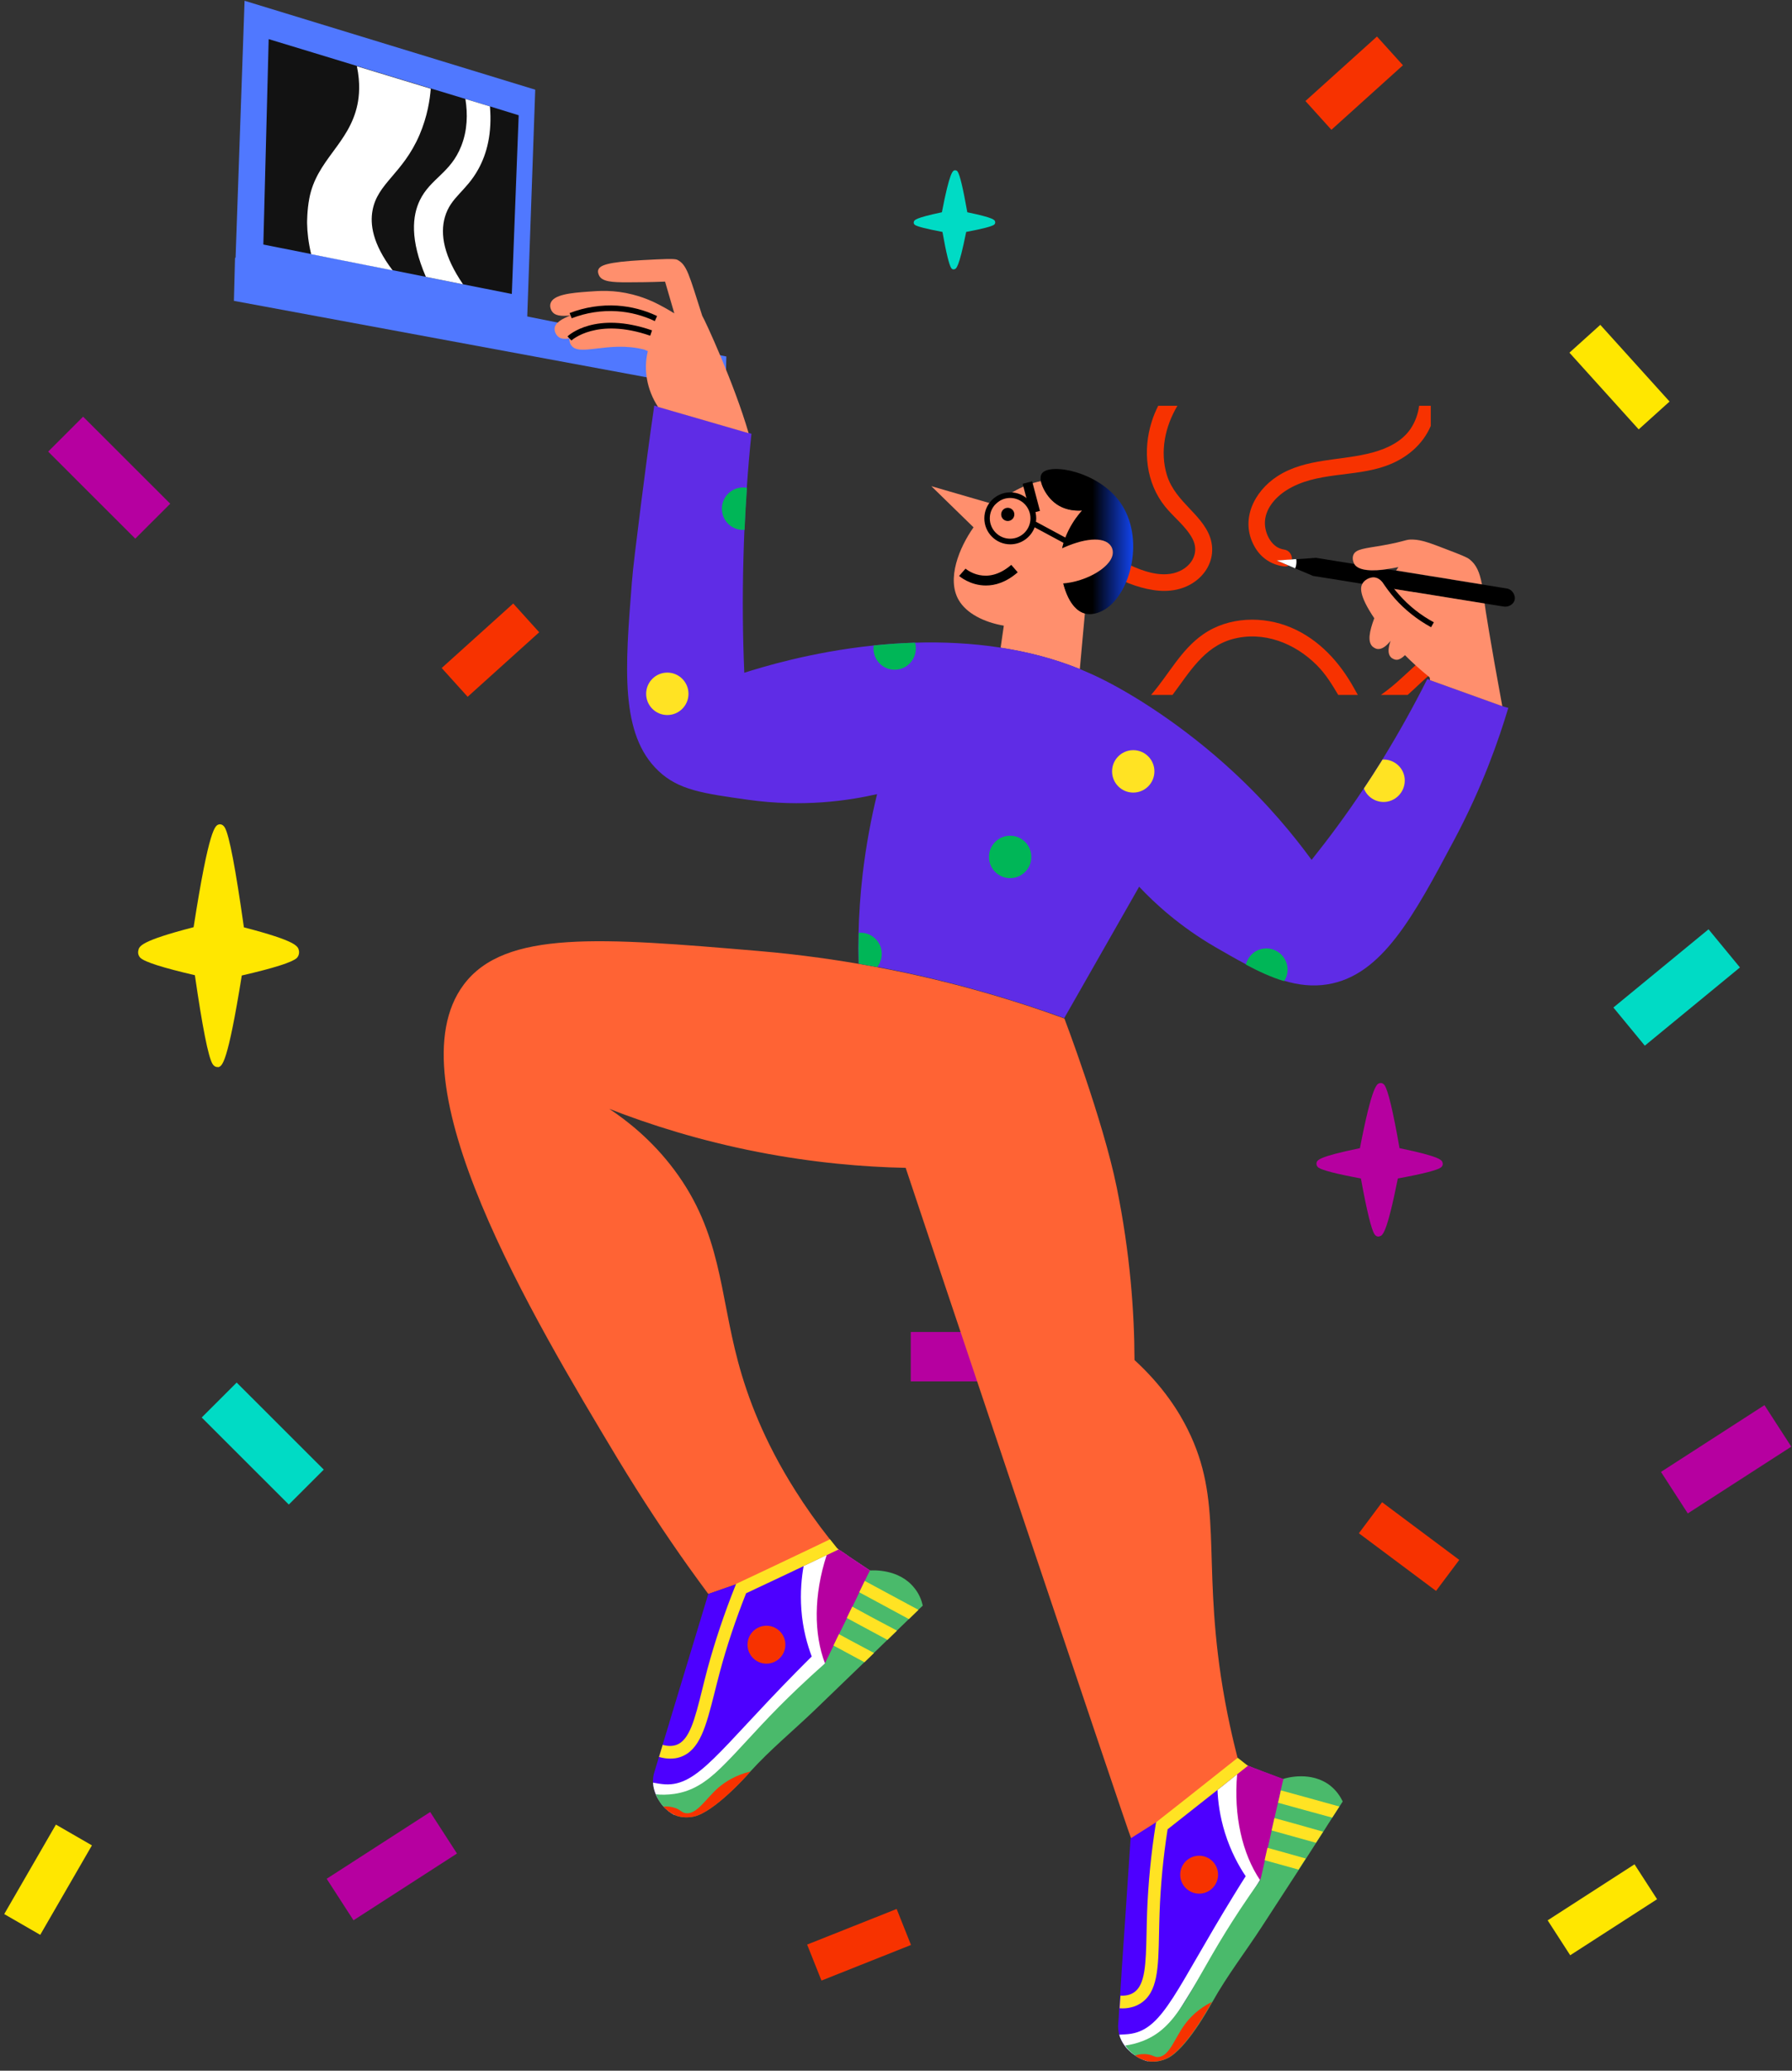 <svg width="193" height="223" viewBox="0 0 193 223" fill="none" xmlns="http://www.w3.org/2000/svg">
<rect x="0" y="0" width="193" height="223" fill="#333333" stroke="none"/>
<path d="M111.358 143.445L111.358 148.766H98.09V143.445H111.358Z" fill="#B600A0"/>
<path d="M23.394 114.909C23.197 114.909 23.015 114.788 22.879 114.561C22.425 113.775 21.805 110.646 20.988 105.022C17.554 104.221 15.633 103.616 15.134 103.163C14.937 102.982 14.831 102.679 14.892 102.392C14.982 101.908 15.073 101.349 20.852 99.852C22.531 89.074 23.182 88.892 23.575 88.787C23.621 88.771 23.666 88.771 23.696 88.771C23.893 88.771 24.075 88.892 24.211 89.119C24.695 89.951 25.376 93.579 26.268 99.867C32.017 101.364 32.108 101.908 32.199 102.407C32.244 102.694 32.153 102.982 31.956 103.178C31.457 103.632 29.521 104.251 26.041 105.053C24.498 114.652 23.923 114.803 23.515 114.924C23.469 114.909 23.424 114.909 23.394 114.909Z" fill="#FFE700"/>
<path d="M148.461 133.171C148.31 133.171 148.159 133.095 148.053 132.944C147.705 132.445 147.221 130.48 146.57 126.912C143.878 126.413 142.38 126.02 141.986 125.733C141.835 125.612 141.76 125.431 141.79 125.249C141.85 124.947 141.926 124.584 146.465 123.647C147.781 116.829 148.295 116.723 148.598 116.647C148.628 116.647 148.658 116.632 148.704 116.632C148.855 116.632 149.006 116.708 149.112 116.859C149.49 117.388 150.035 119.671 150.731 123.647C155.239 124.584 155.315 124.947 155.375 125.249C155.421 125.431 155.345 125.612 155.179 125.733C154.785 126.02 153.272 126.413 150.549 126.912C149.339 132.974 148.885 133.08 148.567 133.14C148.522 133.155 148.492 133.171 148.461 133.171Z" fill="#B600A0"/>
<path d="M102.713 29.013C102.607 29.013 102.516 28.968 102.456 28.877C102.229 28.559 101.911 27.274 101.502 24.977C99.763 24.644 98.794 24.402 98.537 24.221C98.431 24.145 98.386 24.024 98.416 23.903C98.462 23.707 98.507 23.48 101.442 22.86C102.289 18.461 102.622 18.385 102.819 18.34C102.834 18.34 102.864 18.34 102.879 18.34C102.985 18.34 103.076 18.385 103.136 18.476C103.378 18.824 103.726 20.29 104.18 22.86C107.085 23.465 107.145 23.692 107.176 23.888C107.206 24.009 107.16 24.13 107.055 24.206C106.797 24.387 105.829 24.644 104.059 24.977C103.272 28.892 102.985 28.952 102.773 28.998C102.758 28.998 102.728 29.013 102.713 29.013Z" fill="#00DBC5"/>
<path d="M21.724 152.655L25.489 148.892L34.871 158.267L31.105 162.029L21.724 152.655Z" fill="#00DBC5"/>
<path d="M179.813 43.243L176.488 46.241L169.029 37.981L172.354 34.983L179.813 43.243Z" fill="#FFE700"/>
<path d="M176.039 200.772L178.468 204.532L169.112 210.566L166.684 206.806L176.039 200.772Z" fill="#FFE700"/>
<path d="M6.022 196.495L9.9 198.733L4.333 208.368L0.455 206.131L6.022 196.495Z" fill="#FFE700"/>
<path d="M18.334 54.246L14.568 58.009L5.187 48.635L8.952 44.872L18.334 54.246Z" fill="#B600A0"/>
<path d="M46.33 195.14L49.218 199.611L38.071 206.801L35.183 202.33L46.33 195.14Z" fill="#B600A0"/>
<path d="M190.035 151.323L192.923 155.794L181.776 162.984L178.888 158.513L190.035 151.323Z" fill="#B600A0"/>
<path d="M177.148 112.611L173.764 108.502L184.01 100.078L187.393 104.187L177.148 112.611Z" fill="#00DBC5"/>
<path d="M55.275 64.993L58.072 68.091L50.367 75.038L47.57 71.94L55.275 64.993Z" fill="#F73200"/>
<path d="M96.571 205.581L98.115 209.458L88.473 213.293L86.929 209.416L96.571 205.581Z" fill="#F73200"/>
<path d="M148.301 3.932L151.098 7.029L143.393 13.977L140.596 10.879L148.301 3.932Z" fill="#F73200"/>
<path d="M146.352 165.121L148.852 161.779L157.164 167.989L154.663 171.33L146.352 165.121Z" fill="#F73200"/>
<path fill-rule="evenodd" clip-rule="evenodd" d="M78.228 38.392L56.784 34.08L57.645 9.659L26.34 0.082L25.373 27.755H25.313L25.192 32.4L78.137 42.204L78.228 38.392Z" fill="#5078FF"/>
<path fill-rule="evenodd" clip-rule="evenodd" d="M55.863 12.413C55.621 18.828 55.364 25.244 55.123 31.659C53.371 31.311 51.619 30.963 49.867 30.615C48.538 30.342 47.194 30.085 45.866 29.813C44.673 29.571 43.48 29.344 42.302 29.102C39.372 28.527 36.442 27.937 33.528 27.362C31.806 27.014 30.085 26.681 28.363 26.333C28.56 18.965 28.741 11.581 28.937 4.213C32.108 5.181 35.28 6.134 38.436 7.103C41.094 7.904 43.736 8.721 46.394 9.523C47.648 9.902 48.886 10.28 50.139 10.658C51.015 10.93 51.891 11.188 52.782 11.46C53.794 11.778 54.836 12.095 55.863 12.413Z" fill="#121212"/>
<path d="M45.186 14.516C43.374 18.738 40.626 19.721 40.112 22.717C39.87 24.094 40.067 26.197 42.287 29.117C39.357 28.542 36.427 27.952 33.513 27.377C33.226 26.166 33.09 25.047 33.075 24.048C33.075 24.048 33.06 22.671 33.316 21.355C34.102 17.209 37.62 15.469 38.496 11.263C38.677 10.386 38.828 8.979 38.436 7.133C41.094 7.935 43.736 8.752 46.394 9.554C46.303 10.719 46.032 12.534 45.186 14.516Z" fill="white"/>
<path d="M47.919 23.367C47.376 25.244 47.814 27.604 49.867 30.615C48.539 30.342 47.195 30.085 45.866 29.813C44.129 25.773 44.416 23.231 45.216 21.567C46.364 19.207 48.523 18.647 49.671 15.742C50.351 14.032 50.381 12.262 50.124 10.658C51 10.93 51.876 11.188 52.767 11.46C53.009 14.335 52.45 16.529 51.514 18.223C50.185 20.629 48.539 21.219 47.919 23.367Z" fill="white"/>
<path d="M135.099 58.832C133.528 56.003 135.053 52.932 137.56 51.298C140.656 49.285 144.477 49.663 147.905 48.71C149.43 48.287 150.985 47.545 151.906 46.199C152.42 45.442 152.722 44.595 152.843 43.702H154.096V45.866C153.235 47.878 151.514 49.361 149.294 50.163C145.836 51.419 141.758 50.768 138.557 52.795C137.334 53.567 136.216 54.838 136.231 56.366C136.246 57.546 137.001 59.014 138.285 59.18C139.433 59.332 139.433 61.147 138.285 60.996C136.926 60.83 135.778 60.073 135.099 58.832Z" fill="#F73200"/>
<path d="M124.181 63.538C120.677 62.993 117.415 60.739 114.999 58.242C113.957 57.168 112.961 55.988 111.647 55.231V53.234C113.7 54.097 115.301 56.048 116.917 57.607C118.276 58.923 119.832 59.982 121.538 60.784C123.169 61.556 125.313 62.312 127.065 61.495C128.439 60.86 129.164 59.438 128.439 58.031C127.73 56.684 126.431 55.731 125.479 54.551C123.411 51.978 123.063 48.483 124.045 45.397C124.226 44.807 124.468 44.247 124.739 43.702H126.808C125.479 45.926 124.906 48.635 125.676 51.161C126.144 52.674 127.141 53.734 128.198 54.853C129.164 55.867 130.206 57.002 130.478 58.424C130.78 59.952 130.161 61.435 128.968 62.418C127.624 63.538 125.872 63.81 124.181 63.538Z" fill="#F73200"/>
<path d="M146.244 74.84H144.129C143.45 73.706 142.8 72.616 141.834 71.648C139.463 69.257 136.05 67.911 132.713 68.834C129.647 69.681 128.077 72.45 126.28 74.84H123.969C123.999 74.81 124.03 74.765 124.06 74.734C125.902 72.586 127.201 69.968 129.572 68.319C132.32 66.398 136.05 66.307 139.07 67.593C142.091 68.879 144.311 71.345 145.866 74.174C145.972 74.356 146.093 74.598 146.244 74.84Z" fill="#F73200"/>
<path d="M154.111 70.271V72.555C153.251 73.282 152.45 74.084 151.605 74.84H148.72C149.007 74.643 149.264 74.431 149.49 74.265C150.849 73.221 152.012 71.965 153.341 70.876C153.598 70.664 153.855 70.467 154.111 70.271Z" fill="#F73200"/>
<path d="M163.112 64.673C162.961 65.112 162.433 65.429 161.874 65.308L159.881 64.99L159.684 64.96L156.966 64.522L156.317 64.416L154.625 64.143L152.285 63.765H152.239L149.415 63.311L149.34 63.296C148.902 62.645 148.494 62.191 147.936 62.176C147.452 62.176 146.939 62.464 146.712 62.872C144.945 62.585 143.179 62.297 141.427 62.025C140.793 61.753 140.158 61.495 139.524 61.223C138.86 60.936 138.195 60.663 137.531 60.376C138.225 60.331 138.935 60.27 139.63 60.224C140.34 60.179 141.034 60.119 141.744 60.073L145.867 60.739C146.335 61.541 147.951 61.526 149.446 61.314L150.412 61.465L153.961 62.04L156.241 62.403L156.302 62.418L156.392 62.434L158.839 62.827L159.08 62.857L159.654 62.948L162.251 63.372C162.886 63.447 163.278 64.143 163.112 64.673Z" fill="black"/>
<path d="M139.629 60.511C139.629 60.753 139.584 60.995 139.493 61.207C138.829 60.919 138.164 60.647 137.5 60.36C138.194 60.314 138.904 60.254 139.599 60.208C139.629 60.299 139.629 60.405 139.629 60.511Z" fill="white"/>
<path fill-rule="evenodd" clip-rule="evenodd" d="M133.287 189.315C129.587 193.385 126.959 195.231 125.343 196.154C125.026 196.335 121.885 198.09 121.825 198V197.984C121.357 196.88 98.433 128.507 97.542 125.768C93.012 125.677 87.621 125.224 81.625 124.059C75.358 122.833 69.982 121.123 65.618 119.414C67.506 120.669 70.209 122.757 72.625 125.995C77.699 132.789 77.488 139.219 79.496 146.678C80.493 150.4 82.26 155.166 85.657 160.522C86.73 162.232 87.968 163.987 89.403 165.803C89.659 166.136 89.916 166.453 90.188 166.786C89.825 166.907 89.463 167.043 89.1 167.164C88.436 167.391 87.772 167.633 87.107 167.86C84.495 168.783 81.882 169.691 79.285 170.614C78.288 170.962 77.291 171.31 76.295 171.658C76.295 171.658 76.295 171.658 76.295 171.673C75.585 170.72 74.845 169.691 74.06 168.602C71.764 165.364 69.182 161.491 66.509 157.073C57.358 141.836 42.136 116.463 49.943 106.039C54.383 100.108 64.787 100.985 81.61 102.407C86.503 102.816 90.641 103.482 92.483 103.799C101.816 105.403 109.351 107.763 114.637 109.685C114.637 109.685 118.789 120.594 120.269 127.856C121.719 134.967 122.172 141.322 122.187 146.466C125.359 149.371 127.035 152.155 127.926 153.956C131.731 161.612 129.557 167.543 131.49 180.524C132.079 184.428 132.834 187.545 133.287 189.315Z" fill="#FF6334"/>
<path fill-rule="evenodd" clip-rule="evenodd" d="M116.841 66.065C116.69 67.699 116.494 69.938 116.298 72.056C113.504 70.921 110.62 70.195 107.766 69.756L108.113 67.381C105.938 67.003 104.096 66.049 103.266 64.642C101.921 62.358 103.311 58.969 104.851 56.79L100.306 52.357L107.131 54.339C108.521 53.189 110.288 52.16 112.115 51.812C112.251 52.508 112.764 53.37 113.323 53.9C114.607 55.156 116.313 54.989 116.555 54.974C115.92 55.685 114.093 57.925 114.244 60.996C114.304 62.645 115.029 65.565 116.841 66.065Z" fill="#FF8F6D"/>
<path d="M120.632 54.082C118.246 50.738 113.066 49.83 112.221 50.98C112.07 51.192 112.039 51.479 112.1 51.812C112.236 52.508 112.749 53.37 113.308 53.9C114.591 55.156 116.298 54.989 116.539 54.974C115.905 55.685 114.078 57.925 114.229 60.996C114.32 62.645 115.029 65.581 116.842 66.065C116.857 66.065 116.872 66.065 116.872 66.08C117.853 66.322 118.774 65.762 119.031 65.611C121.855 63.81 123.305 57.834 120.632 54.082Z" fill="url(#paint0_linear_492_425)"/>
<path d="M106.18 63.054C104.474 63.054 103.311 62.04 103.296 62.025L103.99 61.238L103.643 61.632L103.99 61.238C104.081 61.314 106.24 63.145 108.913 60.83L109.608 61.632C108.355 62.721 107.177 63.054 106.18 63.054Z" fill="black"/>
<path d="M108.536 56.109C108.928 56.109 109.246 55.791 109.246 55.398C109.246 55.005 108.928 54.687 108.536 54.687C108.144 54.687 107.826 55.005 107.826 55.398C107.826 55.791 108.144 56.109 108.536 56.109Z" fill="black"/>
<path d="M110.142 52.1L111.164 51.83L112.004 55.019L110.982 55.289L110.142 52.1Z" fill="black"/>
<path fill-rule="evenodd" clip-rule="evenodd" d="M111.571 56.185L116.766 58.984L116.494 59.513L111.435 56.79C111.028 57.849 110.016 58.621 108.808 58.621C107.267 58.621 106.014 57.365 106.014 55.822C106.014 54.278 107.267 53.023 108.808 53.023C110.348 53.023 111.601 54.278 111.601 55.822C111.601 55.943 111.586 56.064 111.571 56.185L111.571 56.185ZM106.602 55.821C106.602 57.031 107.584 58.015 108.792 58.015C110 58.015 110.982 57.031 110.982 55.821C110.982 54.61 110 53.627 108.792 53.627C107.584 53.627 106.602 54.61 106.602 55.821Z" fill="black"/>
<path fill-rule="evenodd" clip-rule="evenodd" d="M113.64 59.422C116.237 58.046 118.563 57.713 119.469 58.59C119.801 58.908 119.847 59.286 119.847 59.392C119.983 60.936 117.053 62.675 114.38 62.842C113.851 62.872 113.429 62.842 113.187 62.812C113.353 61.662 113.504 60.542 113.64 59.422Z" fill="#FF8F6D"/>
<path d="M96.53 170.992L95.866 171.718L94.915 172.747L93.706 174.033L92.755 175.062L92.71 175.108L92.408 175.44L91.411 176.515L90.777 177.196L90.445 177.528L89.267 178.724L88.859 179.147L73.441 194.656L73.169 194.928L72.64 195.458C72.64 195.458 72.64 195.458 72.625 195.458C72.565 195.427 72.504 195.382 72.444 195.352C72.399 195.321 72.368 195.306 72.323 195.276C72.278 195.246 72.217 195.2 72.172 195.17C72.127 195.14 72.066 195.095 72.021 195.064C71.976 195.034 71.93 194.989 71.885 194.943C71.84 194.913 71.794 194.868 71.764 194.837C71.764 194.837 71.764 194.837 71.749 194.822C71.704 194.777 71.659 194.747 71.613 194.701C71.568 194.656 71.523 194.61 71.493 194.565C71.462 194.52 71.417 194.489 71.387 194.444C71.357 194.414 71.326 194.368 71.296 194.338C71.266 194.308 71.236 194.277 71.221 194.232C71.16 194.156 71.1 194.081 71.055 194.005C70.888 193.763 70.737 193.506 70.632 193.249C70.466 192.84 70.345 192.416 70.33 191.978C70.315 191.675 70.345 191.357 70.42 191.04C70.602 190.434 70.783 189.829 70.964 189.224L71.357 187.923C71.583 187.181 71.81 186.44 72.036 185.699C72.066 185.608 72.097 185.517 72.112 185.426C73.501 180.842 74.89 176.257 76.28 171.673V171.658C77.276 171.31 78.273 170.962 79.27 170.614C81.882 169.706 84.495 168.783 87.092 167.86C87.757 167.633 88.421 167.391 89.085 167.164C89.448 167.043 89.81 166.907 90.173 166.786C90.188 166.786 90.203 166.801 90.218 166.816C90.233 166.831 90.263 166.847 90.293 166.877C90.369 166.922 90.46 166.983 90.58 167.058C90.596 167.073 90.626 167.089 90.641 167.104L90.656 167.119C90.671 167.134 90.671 167.134 90.686 167.134C90.701 167.134 90.716 167.149 90.716 167.164C90.746 167.179 90.762 167.195 90.792 167.21C90.807 167.21 90.807 167.225 90.822 167.225C90.852 167.255 90.898 167.27 90.928 167.3C90.958 167.331 91.003 167.346 91.034 167.376C91.049 167.376 91.064 167.391 91.079 167.406C91.109 167.421 91.124 167.437 91.154 167.452C91.184 167.482 91.23 167.497 91.26 167.527C91.26 167.527 91.275 167.527 91.275 167.543C91.32 167.573 91.366 167.603 91.396 167.633C91.487 167.694 91.577 167.754 91.668 167.815C91.939 167.996 92.257 168.208 92.574 168.42C92.921 168.647 93.284 168.889 93.646 169.131C93.676 169.161 93.722 169.177 93.752 169.207C93.827 169.267 93.918 169.313 93.993 169.373C94.008 169.388 94.023 169.388 94.039 169.404C94.174 169.494 94.31 169.585 94.446 169.676C94.718 169.857 94.99 170.039 95.262 170.221C95.428 170.326 95.594 170.448 95.76 170.553C95.836 170.614 95.926 170.659 96.002 170.72C96.017 170.735 96.032 170.75 96.062 170.765C96.138 170.826 96.228 170.871 96.304 170.932C96.409 170.917 96.47 170.962 96.53 170.992Z" fill="#4D00FF"/>
<path d="M96.53 170.992L95.866 171.719L94.914 172.747L93.706 174.033L92.755 175.062L92.71 175.108L92.408 175.441L91.411 176.515L90.777 177.196L90.444 177.529L89.266 178.724L88.859 179.147L73.44 194.656L73.169 194.928L72.64 195.458C72.64 195.458 72.64 195.458 72.625 195.458C72.565 195.428 72.504 195.382 72.444 195.352C72.398 195.322 72.368 195.306 72.323 195.276C72.278 195.246 72.217 195.201 72.172 195.17C72.127 195.14 72.066 195.095 72.021 195.064C71.976 195.034 71.93 194.989 71.885 194.943C71.84 194.913 71.794 194.868 71.764 194.837C71.764 194.837 71.764 194.837 71.749 194.822C71.704 194.777 71.659 194.747 71.613 194.701C71.568 194.656 71.523 194.61 71.492 194.565C71.462 194.52 71.417 194.489 71.387 194.444C71.356 194.414 71.326 194.368 71.296 194.338C71.266 194.308 71.236 194.278 71.221 194.232C71.16 194.157 71.1 194.081 71.054 194.005C70.888 193.763 70.737 193.506 70.632 193.249C70.466 192.84 70.345 192.417 70.33 191.978C70.737 192.053 71.175 192.129 71.613 192.159C75.147 192.371 77.427 188.528 85.733 180.086C86.473 179.344 87.062 178.739 87.424 178.391C86.971 177.181 86.458 175.456 86.307 173.337C86.171 171.461 86.337 169.858 86.548 168.662C86.548 168.662 86.548 168.662 86.548 168.647C87.001 168.435 87.454 168.223 87.907 167.997C88.27 167.83 88.617 167.649 88.98 167.482C89.372 167.24 89.78 167.013 90.173 166.771C90.188 166.786 90.203 166.786 90.218 166.801C90.233 166.816 90.263 166.832 90.293 166.862C90.369 166.907 90.46 166.968 90.58 167.043C90.595 167.058 90.626 167.074 90.641 167.089L90.656 167.104C90.671 167.119 90.701 167.134 90.731 167.149C90.761 167.164 90.777 167.18 90.807 167.195C90.822 167.195 90.822 167.21 90.837 167.21C90.867 167.24 90.912 167.255 90.943 167.285C90.973 167.316 91.018 167.331 91.049 167.361C91.064 167.376 91.079 167.376 91.094 167.391C91.124 167.406 91.139 167.422 91.169 167.437C91.184 167.452 91.215 167.467 91.23 167.482C91.245 167.497 91.275 167.512 91.29 167.528C91.335 167.558 91.381 167.588 91.411 167.618C91.501 167.679 91.592 167.739 91.683 167.8C91.954 167.981 92.272 168.193 92.589 168.405C92.936 168.632 93.299 168.874 93.661 169.116C93.691 169.146 93.737 169.162 93.767 169.192C93.842 169.252 93.933 169.298 94.008 169.358C94.023 169.373 94.038 169.373 94.054 169.389C94.189 169.479 94.325 169.57 94.461 169.661C94.733 169.842 95.005 170.024 95.277 170.206C95.443 170.311 95.609 170.432 95.775 170.538C95.851 170.599 95.941 170.644 96.017 170.705C96.032 170.72 96.047 170.735 96.077 170.75C96.153 170.811 96.243 170.856 96.319 170.917C96.409 170.917 96.47 170.962 96.53 170.992Z" fill="white"/>
<path d="M96.531 170.992L95.866 171.719L94.915 172.747L93.707 174.033L92.755 175.062L92.71 175.108L92.408 175.441L91.411 176.515L90.777 177.196L90.445 177.529L89.267 178.724L88.859 179.147C87.636 175.97 87.636 171.764 89.025 167.497V167.482C89.055 167.376 89.101 167.27 89.131 167.149C89.493 167.028 89.856 166.892 90.218 166.771C90.233 166.771 90.248 166.786 90.263 166.801C90.279 166.816 90.309 166.832 90.339 166.862C90.415 166.907 90.505 166.968 90.626 167.043C90.641 167.058 90.671 167.074 90.686 167.089L90.701 167.104C90.716 167.119 90.716 167.119 90.732 167.119C90.747 167.119 90.762 167.134 90.762 167.149C90.792 167.164 90.807 167.18 90.837 167.195C90.852 167.195 90.852 167.21 90.868 167.21C90.898 167.24 90.943 167.255 90.973 167.285C91.003 167.316 91.049 167.331 91.079 167.361C91.094 167.361 91.109 167.376 91.124 167.391C91.154 167.406 91.169 167.422 91.2 167.437C91.215 167.452 91.245 167.467 91.26 167.482C91.275 167.497 91.29 167.497 91.305 167.512C91.305 167.512 91.32 167.512 91.32 167.528C91.366 167.558 91.411 167.588 91.441 167.618C91.532 167.679 91.623 167.739 91.713 167.8C91.985 167.981 92.302 168.193 92.619 168.405C92.967 168.632 93.329 168.874 93.691 169.116C93.722 169.146 93.767 169.162 93.797 169.192C93.873 169.252 93.963 169.298 94.039 169.358C94.054 169.373 94.069 169.373 94.084 169.389C94.22 169.479 94.356 169.57 94.492 169.661C94.764 169.842 95.035 170.024 95.307 170.206C95.473 170.311 95.639 170.432 95.806 170.538C95.881 170.599 95.972 170.644 96.047 170.705C96.062 170.72 96.077 170.735 96.108 170.75C96.183 170.811 96.274 170.856 96.349 170.917C96.41 170.917 96.47 170.962 96.531 170.992Z" fill="#B600A0"/>
<path fill-rule="evenodd" clip-rule="evenodd" d="M99.384 172.914C99.233 173.065 99.067 173.216 98.901 173.368C98.554 173.701 98.222 174.033 97.874 174.366C97.451 174.79 97.013 175.198 96.591 175.607C96.243 175.94 95.911 176.273 95.564 176.606C95.081 177.075 94.597 177.544 94.114 178.013C93.767 178.346 93.434 178.678 93.087 179.011C91.32 180.706 89.569 182.416 87.802 184.11C85.491 186.334 82.984 188.392 80.825 190.767C80.734 190.873 80.644 190.979 80.538 191.085C80.538 191.085 76.899 195.201 74.679 195.639C73.606 195.851 72.867 195.564 72.655 195.458C72.61 195.443 72.595 195.427 72.595 195.427C72.459 195.367 72.278 195.261 72.066 195.11C71.991 195.049 71.734 194.868 71.447 194.55C71.296 194.399 71.145 194.202 71.009 193.975C70.888 193.793 70.752 193.551 70.632 193.234C71.205 193.294 71.87 193.294 72.625 193.188C76.536 192.613 78.409 189.345 83.906 183.792C84.993 182.703 86.654 181.069 88.829 179.163C89.146 178.512 89.463 177.861 89.78 177.211L90.369 175.985C90.656 175.41 90.928 174.835 91.215 174.26C91.411 173.852 91.607 173.443 91.803 173.035C92.06 172.52 92.302 172.006 92.543 171.492C92.74 171.083 92.936 170.675 93.132 170.266C93.314 169.888 93.495 169.51 93.691 169.131C94.038 169.101 96.817 168.95 98.448 170.977C99.007 171.643 99.263 172.369 99.384 172.914Z" fill="#4ABA6B"/>
<path d="M98.916 173.368C98.569 173.701 98.237 174.033 97.889 174.366L94.899 172.747L92.543 171.476C92.74 171.068 92.936 170.659 93.132 170.251L95.851 171.718L98.916 173.368Z" fill="#FFE323"/>
<path d="M96.606 175.607C96.259 175.94 95.926 176.273 95.579 176.605L92.74 175.077L91.2 174.245C91.396 173.837 91.592 173.428 91.789 173.02L93.676 174.049L96.606 175.607Z" fill="#FFE323"/>
<path d="M94.129 178.013C93.782 178.345 93.45 178.678 93.102 179.011L90.414 177.559L89.765 177.211L90.354 175.985L91.381 176.545L94.129 178.013Z" fill="#FFE323"/>
<path d="M82.546 179.163C83.672 179.163 84.585 178.248 84.585 177.12C84.585 175.992 83.672 175.078 82.546 175.078C81.421 175.078 80.508 175.992 80.508 177.12C80.508 178.248 81.421 179.163 82.546 179.163Z" fill="#F73200"/>
<path d="M80.84 190.767C80.75 190.873 80.659 190.979 80.553 191.085C80.553 191.085 76.914 195.2 74.694 195.639C73.41 195.896 72.595 195.427 72.595 195.427C72.459 195.367 72.278 195.261 72.066 195.11C71.991 195.049 71.734 194.868 71.447 194.55C71.885 194.52 72.353 194.565 72.791 194.731C73.35 194.958 73.41 195.185 73.818 195.261C75.026 195.473 75.993 193.718 77.397 192.492C78.152 191.857 79.224 191.176 80.84 190.767Z" fill="#F73200"/>
<path d="M90.323 166.862C89.87 167.074 89.432 167.285 88.994 167.497C88.179 167.891 87.378 168.269 86.563 168.647C86.487 168.692 86.397 168.723 86.321 168.768C84.358 169.706 82.35 170.644 80.356 171.582C79.239 174.397 78.272 177.271 77.517 180.101C77.306 180.887 77.125 181.629 76.944 182.34C76.037 185.911 75.388 188.498 73.259 189.224C72.912 189.345 72.549 189.391 72.171 189.391C71.794 189.391 71.401 189.33 70.978 189.209L71.371 187.908C71.915 188.059 72.398 188.059 72.821 187.923C74.255 187.439 74.829 185.169 75.615 182.007C75.796 181.281 75.977 180.539 76.188 179.753C76.989 176.787 78.001 173.776 79.178 170.826L79.269 170.599V170.584L79.511 170.463C81.595 169.494 83.679 168.496 85.717 167.527C86.941 166.952 88.164 166.362 89.387 165.772C89.644 166.105 89.9 166.423 90.172 166.756C90.187 166.756 90.202 166.771 90.218 166.786C90.263 166.831 90.293 166.847 90.323 166.862Z" fill="#FFE323"/>
<path d="M141.396 192.78L140.898 193.627L140.203 194.853L139.327 196.381L138.617 197.606L138.587 197.667L138.361 198.045L137.621 199.316L137.153 200.133L136.896 200.541L136.005 201.964L135.703 202.463L124.196 221.028L123.999 221.345L123.607 221.981C123.607 221.981 123.607 221.981 123.592 221.981C123.531 221.966 123.456 221.936 123.395 221.92C123.35 221.905 123.305 221.89 123.259 221.875C123.199 221.86 123.139 221.83 123.078 221.799C123.018 221.769 122.973 221.754 122.912 221.724C122.852 221.693 122.806 221.678 122.746 221.648C122.701 221.618 122.64 221.588 122.595 221.572C122.595 221.572 122.58 221.572 122.58 221.557C122.519 221.527 122.474 221.497 122.414 221.466C122.368 221.436 122.308 221.406 122.263 221.361C122.217 221.33 122.172 221.3 122.127 221.27C122.082 221.24 122.051 221.209 122.021 221.194C121.991 221.164 121.961 221.149 121.915 221.118C121.84 221.058 121.764 220.997 121.704 220.937C121.493 220.74 121.281 220.528 121.115 220.286C120.858 219.938 120.662 219.545 120.541 219.121C120.466 218.819 120.42 218.516 120.42 218.183C120.466 217.548 120.511 216.927 120.541 216.292L120.632 214.93C120.677 214.159 120.738 213.387 120.783 212.615C120.783 212.525 120.798 212.434 120.798 212.343C121.13 207.562 121.447 202.781 121.764 198V197.984C122.655 197.425 123.546 196.85 124.437 196.29C126.778 194.807 129.119 193.324 131.444 191.857C132.033 191.479 132.637 191.1 133.226 190.722C133.558 190.51 133.876 190.314 134.208 190.102C134.223 190.102 134.238 190.117 134.253 190.117C134.283 190.132 134.314 190.132 134.344 190.147C134.419 190.177 134.525 190.223 134.661 190.268C134.676 190.283 134.706 190.283 134.736 190.298C134.751 190.298 134.751 190.298 134.767 190.314C134.782 190.314 134.797 190.329 134.797 190.329C134.812 190.329 134.827 190.344 134.842 190.344C134.872 190.359 134.887 190.359 134.918 190.374C134.933 190.374 134.933 190.374 134.948 190.389C134.978 190.404 135.023 190.419 135.069 190.435C135.114 190.45 135.144 190.465 135.189 190.48C135.205 190.48 135.22 190.495 135.235 190.495C135.265 190.51 135.295 190.51 135.325 190.525C135.356 190.54 135.401 190.556 135.446 190.571H135.461C135.507 190.586 135.552 190.601 135.612 190.631C135.718 190.662 135.809 190.707 135.914 190.752C136.231 190.873 136.564 190.994 136.941 191.131C137.319 191.282 137.726 191.433 138.149 191.584C138.195 191.6 138.225 191.615 138.27 191.63C138.361 191.66 138.451 191.705 138.542 191.736C138.557 191.736 138.572 191.751 138.587 191.751C138.738 191.811 138.889 191.872 139.04 191.917C139.342 192.038 139.644 192.144 139.946 192.265C140.128 192.341 140.324 192.401 140.505 192.477C140.596 192.507 140.686 192.553 140.777 192.583C140.792 192.598 140.822 192.598 140.837 192.613C140.928 192.644 141.018 192.689 141.109 192.719C141.26 192.734 141.336 192.765 141.396 192.78Z" fill="#4D00FF"/>
<path d="M141.396 192.78L140.897 193.627L140.203 194.852L139.327 196.381L138.617 197.606L138.587 197.667L138.36 198.045L137.62 199.316L137.152 200.133L136.896 200.541L136.005 201.964L135.703 202.463L124.196 221.028L123.999 221.345L123.607 221.981C123.607 221.981 123.607 221.981 123.591 221.981C123.531 221.966 123.456 221.935 123.395 221.92C123.35 221.905 123.305 221.89 123.259 221.875C123.199 221.86 123.138 221.829 123.078 221.799C123.018 221.769 122.972 221.754 122.912 221.724C122.852 221.693 122.806 221.678 122.746 221.648C122.7 221.618 122.64 221.587 122.595 221.572C122.595 221.572 122.58 221.572 122.58 221.557C122.519 221.527 122.474 221.497 122.414 221.466C122.368 221.436 122.308 221.406 122.263 221.36C122.217 221.33 122.172 221.3 122.127 221.27C122.081 221.239 122.051 221.209 122.021 221.194C121.991 221.164 121.961 221.149 121.915 221.118C121.84 221.058 121.764 220.997 121.704 220.937C121.492 220.74 121.281 220.528 121.115 220.286C120.858 219.938 120.662 219.545 120.541 219.121C120.949 219.091 121.402 219.091 121.84 219.015C125.328 218.425 126.687 214.174 132.894 204.082C133.437 203.189 133.89 202.478 134.162 202.054C133.437 200.98 132.562 199.407 131.927 197.379C131.369 195.579 131.172 193.975 131.127 192.78C131.127 192.78 131.127 192.78 131.127 192.764C131.52 192.462 131.912 192.144 132.305 191.826C132.622 191.584 132.924 191.327 133.226 191.085C133.558 190.767 133.89 190.45 134.238 190.117C134.253 190.117 134.268 190.132 134.283 190.132C134.313 190.147 134.344 190.147 134.374 190.162C134.449 190.192 134.555 190.238 134.691 190.283C134.706 190.298 134.736 190.298 134.766 190.313C134.781 190.313 134.781 190.313 134.797 190.329C134.827 190.344 134.842 190.344 134.872 190.359C134.902 190.374 134.917 190.374 134.948 190.389C134.963 190.389 134.963 190.389 134.978 190.404C135.008 190.419 135.053 190.434 135.099 190.45C135.144 190.465 135.174 190.48 135.219 190.495C135.235 190.495 135.25 190.51 135.265 190.51C135.295 190.525 135.325 190.525 135.355 190.54C135.37 190.555 135.401 190.555 135.416 190.571C135.446 190.586 135.461 190.586 135.491 190.601C135.537 190.616 135.582 190.631 135.642 190.661C135.748 190.692 135.839 190.737 135.944 190.782C136.261 190.903 136.594 191.025 136.971 191.161C137.349 191.312 137.756 191.463 138.179 191.615C138.225 191.63 138.255 191.645 138.3 191.66C138.391 191.69 138.481 191.736 138.572 191.766C138.587 191.766 138.602 191.781 138.617 191.781C138.768 191.842 138.919 191.902 139.07 191.947C139.372 192.068 139.674 192.174 139.976 192.295C140.157 192.371 140.354 192.432 140.535 192.507C140.626 192.538 140.716 192.583 140.807 192.613C140.822 192.628 140.852 192.628 140.867 192.643C140.958 192.674 141.048 192.719 141.139 192.749C141.26 192.734 141.335 192.764 141.396 192.78Z" fill="white"/>
<path d="M141.396 192.78L140.898 193.627L140.203 194.853L139.327 196.381L138.617 197.606L138.587 197.667L138.361 198.045L137.621 199.316L137.153 200.133L136.896 200.541L136.005 201.964L135.703 202.463C133.8 199.634 132.849 195.549 133.241 191.07V191.055C133.256 190.934 133.256 190.828 133.272 190.707C133.604 190.495 133.921 190.298 134.253 190.087C134.268 190.087 134.283 190.102 134.298 190.102C134.329 190.117 134.359 190.117 134.389 190.132C134.465 190.162 134.57 190.208 134.706 190.253C134.721 190.268 134.751 190.268 134.782 190.283C134.797 190.283 134.797 190.283 134.812 190.298C134.827 190.298 134.842 190.314 134.842 190.314C134.857 190.314 134.872 190.329 134.887 190.329C134.918 190.344 134.933 190.344 134.963 190.359C134.978 190.359 134.978 190.359 134.993 190.374C135.023 190.389 135.069 190.404 135.114 190.419C135.159 190.435 135.189 190.45 135.235 190.465C135.25 190.465 135.265 190.48 135.28 190.48C135.31 190.495 135.34 190.495 135.371 190.51C135.386 190.525 135.416 190.525 135.431 190.54C135.446 190.54 135.461 190.556 135.476 190.556H135.491C135.537 190.571 135.582 190.586 135.642 190.616C135.748 190.646 135.839 190.692 135.944 190.737C136.262 190.858 136.594 190.979 136.971 191.115C137.349 191.267 137.757 191.418 138.179 191.569C138.225 191.584 138.255 191.6 138.3 191.615C138.391 191.645 138.481 191.69 138.572 191.721C138.587 191.721 138.602 191.736 138.617 191.736C138.768 191.796 138.919 191.857 139.07 191.902C139.372 192.023 139.674 192.129 139.976 192.25C140.158 192.326 140.354 192.386 140.535 192.462C140.626 192.492 140.716 192.538 140.807 192.568C140.822 192.583 140.852 192.583 140.867 192.598C140.958 192.628 141.049 192.674 141.139 192.704C141.26 192.734 141.336 192.765 141.396 192.78Z" fill="#B600A0"/>
<path fill-rule="evenodd" clip-rule="evenodd" d="M144.613 194.005C144.492 194.187 144.371 194.383 144.25 194.565C143.994 194.974 143.737 195.367 143.48 195.76C143.163 196.26 142.831 196.759 142.514 197.273C142.257 197.667 142 198.075 141.743 198.469C141.381 199.028 141.019 199.588 140.656 200.163C140.399 200.557 140.143 200.965 139.886 201.358C138.557 203.416 137.213 205.474 135.884 207.516C134.132 210.21 132.154 212.767 130.584 215.581C130.508 215.702 130.448 215.823 130.372 215.944C130.372 215.944 127.745 220.77 125.676 221.693C124.679 222.147 123.894 222.026 123.652 221.981C123.607 221.966 123.577 221.966 123.577 221.966C123.426 221.935 123.229 221.875 123.003 221.784C122.912 221.754 122.625 221.633 122.278 221.376C122.097 221.255 121.916 221.103 121.719 220.922C121.568 220.77 121.372 220.574 121.191 220.286C121.765 220.211 122.414 220.059 123.109 219.787C126.793 218.335 127.896 214.734 131.988 208.091C132.804 206.775 134.057 204.808 135.748 202.463C135.914 201.752 136.065 201.056 136.231 200.345L136.534 199.013C136.685 198.393 136.82 197.757 136.956 197.137C137.062 196.698 137.153 196.244 137.258 195.806C137.379 195.246 137.515 194.701 137.636 194.141C137.742 193.703 137.847 193.264 137.938 192.81C138.029 192.401 138.119 191.993 138.225 191.569C138.557 191.463 141.23 190.692 143.284 192.311C143.963 192.855 144.371 193.506 144.613 194.005Z" fill="#4ABA6B"/>
<path d="M144.25 194.55C143.993 194.959 143.737 195.352 143.48 195.745L140.218 194.853L137.651 194.142C137.757 193.703 137.862 193.264 137.953 192.81L140.928 193.627L144.25 194.55Z" fill="#FFE323"/>
<path d="M142.498 197.258C142.242 197.652 141.985 198.06 141.728 198.454L138.633 197.591L136.956 197.122C137.062 196.683 137.153 196.229 137.258 195.791L139.342 196.366L142.498 197.258Z" fill="#FFE323"/>
<path d="M140.626 200.148C140.369 200.541 140.112 200.95 139.856 201.343L136.911 200.526L136.201 200.33L136.503 198.998L137.621 199.301L140.626 200.148Z" fill="#FFE323"/>
<path d="M129.149 203.931C130.275 203.931 131.187 203.016 131.187 201.888C131.187 200.76 130.275 199.846 129.149 199.846C128.023 199.846 127.11 200.76 127.11 201.888C127.11 203.016 128.023 203.931 129.149 203.931Z" fill="#F73200"/>
<path d="M130.538 215.581C130.463 215.702 130.402 215.823 130.327 215.944C130.327 215.944 127.699 220.771 125.63 221.694C124.437 222.223 123.546 221.951 123.546 221.951C123.395 221.92 123.199 221.86 122.972 221.769C122.882 221.739 122.595 221.618 122.248 221.361C122.67 221.224 123.123 221.164 123.607 221.24C124.211 221.33 124.316 221.542 124.724 221.527C125.947 221.467 126.491 219.53 127.593 218.032C128.167 217.245 129.058 216.337 130.538 215.581Z" fill="#F73200"/>
<path d="M134.419 190.147C134.026 190.45 133.648 190.767 133.256 191.07C132.546 191.63 131.851 192.19 131.142 192.749C131.066 192.81 131.006 192.855 130.93 192.916C129.224 194.262 127.487 195.639 125.751 197.001C125.282 199.997 124.995 203.008 124.89 205.943C124.86 206.76 124.844 207.516 124.829 208.243C124.754 211.934 124.709 214.597 122.791 215.777C122.474 215.974 122.141 216.11 121.779 216.186C121.417 216.277 121.009 216.307 120.586 216.277L120.677 214.915C121.235 214.945 121.703 214.839 122.081 214.597C123.365 213.811 123.41 211.45 123.485 208.197C123.5 207.456 123.516 206.684 123.546 205.867C123.667 202.796 123.969 199.634 124.467 196.502L124.512 196.26V196.244L124.724 196.078C126.536 194.656 128.348 193.234 130.115 191.826C131.172 190.979 132.229 190.147 133.301 189.3C133.618 189.557 133.951 189.814 134.298 190.086C134.313 190.086 134.328 190.102 134.343 190.102C134.358 190.132 134.388 190.147 134.419 190.147Z" fill="#FFE323"/>
<path fill-rule="evenodd" clip-rule="evenodd" d="M161.783 76.035C159.185 75.097 156.603 74.174 154.006 73.236C153.915 73.206 153.809 73.161 153.719 73.13C152.344 75.869 150.744 78.774 148.886 81.8C148.826 81.891 148.765 81.997 148.705 82.088C148.101 83.056 147.497 84.009 146.878 84.917C144.99 87.761 143.087 90.318 141.26 92.603C139.372 90.016 136.609 86.627 132.819 83.116C127.458 78.154 121.931 74.704 118.412 72.994C117.702 72.646 116.992 72.344 116.283 72.041C113.489 70.906 110.605 70.18 107.751 69.741C104.609 69.257 101.484 69.121 98.539 69.212C96.999 69.257 95.519 69.363 94.084 69.514C87.273 70.225 81.927 71.89 80.161 72.45C79.995 68.576 79.949 64.461 80.07 60.103C80.1 59.059 80.13 58.046 80.176 57.032C80.236 55.489 80.327 53.991 80.432 52.508C80.568 50.511 80.734 48.589 80.931 46.713C80.825 46.683 80.719 46.653 80.614 46.623C77.367 45.684 74.12 44.731 70.858 43.793C70.722 43.748 70.586 43.718 70.466 43.672C69.922 47.409 69.469 50.904 69.061 54.097C68.472 58.817 68.17 61.178 68.049 62.766C67.325 71.92 66.751 79.092 70.919 83.026C73.093 85.083 75.706 85.447 80.553 86.127C86.443 86.96 91.351 86.233 94.462 85.522C93.842 88.049 93.284 90.954 92.906 94.161C92.649 96.386 92.513 98.489 92.468 100.425C92.438 101.59 92.438 102.695 92.468 103.754C93.148 103.875 93.812 103.996 94.462 104.117C102.661 105.66 109.472 107.779 114.622 109.64C117.31 104.919 119.998 100.213 122.686 95.493C124.392 97.308 127.095 99.79 130.871 101.984C132.003 102.634 133.09 103.27 134.163 103.83C135.567 104.571 136.926 105.206 138.285 105.615C139.841 106.084 141.381 106.266 142.967 106.008C148.841 105.07 152.254 98.655 156.648 90.394C159.714 84.629 161.45 79.561 162.447 76.232C162.236 76.187 162.009 76.111 161.783 76.035Z" fill="#5F2CE6"/>
<path d="M96.787 72.086C95.549 72.329 94.356 71.511 94.114 70.271C94.069 70.014 94.054 69.772 94.099 69.514C95.518 69.363 97.013 69.257 98.554 69.212C98.569 69.272 98.584 69.333 98.599 69.393C98.826 70.649 98.025 71.844 96.787 72.086Z" fill="#00B657"/>
<path d="M71.87 77.004C73.129 77.004 74.15 75.981 74.15 74.719C74.15 73.457 73.129 72.434 71.87 72.434C70.611 72.434 69.59 73.457 69.59 74.719C69.59 75.981 70.611 77.004 71.87 77.004Z" fill="#FFE323"/>
<path d="M80.447 52.538C80.342 54.006 80.266 55.519 80.191 57.062C79.058 57.153 78.001 56.366 77.79 55.217C77.548 53.976 78.363 52.781 79.587 52.538C79.889 52.478 80.175 52.478 80.447 52.538Z" fill="#00B657"/>
<path d="M108.792 94.57C110.052 94.57 111.073 93.547 111.073 92.285C111.073 91.023 110.052 90.001 108.792 90.001C107.533 90.001 106.512 91.023 106.512 92.285C106.512 93.547 107.533 94.57 108.792 94.57Z" fill="#00B657"/>
<path d="M122.051 85.356C123.31 85.356 124.331 84.333 124.331 83.071C124.331 81.809 123.31 80.786 122.051 80.786C120.792 80.786 119.771 81.809 119.771 83.071C119.771 84.333 120.792 85.356 122.051 85.356Z" fill="#FFE323"/>
<path d="M138.3 105.66C136.941 105.252 135.582 104.631 134.178 103.875C134.389 103.043 135.054 102.347 135.96 102.18C137.198 101.938 138.391 102.755 138.633 103.996C138.753 104.586 138.617 105.176 138.3 105.66Z" fill="#00B657"/>
<path d="M94.476 104.147C93.827 104.026 93.147 103.905 92.483 103.784C92.453 102.725 92.453 101.621 92.483 100.456C93.63 100.35 94.703 101.136 94.929 102.301C95.05 102.982 94.869 103.648 94.476 104.147Z" fill="#00B657"/>
<path d="M149.445 86.324C148.358 86.536 147.285 85.931 146.893 84.917C147.497 84.009 148.116 83.056 148.72 82.088C148.78 81.997 148.841 81.891 148.901 81.8C150.019 81.74 151.046 82.511 151.257 83.646C151.484 84.887 150.668 86.082 149.445 86.324Z" fill="#FFE323"/>
<path fill-rule="evenodd" clip-rule="evenodd" d="M80.629 46.653C77.382 45.715 74.135 44.761 70.873 43.824C69.665 41.978 69.288 39.799 69.771 37.817C69.454 37.666 69.393 37.65 69.393 37.65C65.497 36.652 62.296 38.513 61.48 37.121C61.45 37.075 61.284 36.773 61.329 36.44C60.755 36.546 60.302 36.501 60 36.137C59.97 36.107 59.698 35.774 59.729 35.366C59.789 34.761 60.529 34.322 61.45 33.974C60.453 34.065 59.744 34.034 59.411 33.474C59.381 33.429 59.17 33.051 59.291 32.673C59.578 31.704 61.616 31.538 63.232 31.417C64.561 31.311 66.147 31.205 68.14 31.719C69.695 32.113 70.828 32.718 71.568 33.127C71.945 33.338 72.308 33.55 72.625 33.747C72.293 32.612 71.96 31.477 71.628 30.327C70.043 30.388 68.668 30.403 67.566 30.403C65.935 30.403 64.878 30.343 64.531 29.692C64.501 29.616 64.35 29.359 64.425 29.087C64.576 28.572 65.391 28.224 69.197 28.012C71.523 27.891 72.67 27.831 72.957 27.982C73.984 28.527 74.195 29.526 75.63 34.004C75.902 34.428 79.073 41.282 80.629 46.653Z" fill="#FF8F6D"/>
<path fill-rule="evenodd" clip-rule="evenodd" d="M159.895 64.99L159.698 64.96L156.98 64.521L156.331 64.415L154.64 64.143L152.299 63.765H152.254L149.43 63.311C149.415 63.326 149.415 63.356 149.399 63.372C149.384 63.341 149.369 63.311 149.354 63.296C148.916 62.645 148.508 62.191 147.95 62.176C147.466 62.176 146.953 62.464 146.727 62.872C146.545 63.19 146.273 64.007 148.01 66.579C147.466 68.032 147.285 69.106 147.814 69.62C147.859 69.651 148.071 69.862 148.373 69.893C148.826 69.938 149.309 69.59 149.762 69.015C149.762 69.03 149.747 69.045 149.747 69.061C149.505 69.802 149.46 70.377 149.762 70.74C149.943 70.952 150.215 71.027 150.306 71.043C150.547 71.088 150.804 70.982 151.076 70.77C151.151 70.71 151.242 70.634 151.317 70.558C152.087 71.33 152.963 72.132 153.975 72.949C153.99 73.055 154.005 73.146 154.02 73.251C156.618 74.19 159.2 75.112 161.798 76.051C160.529 69.197 159.91 65.217 159.895 64.99Z" fill="#FF8F6D"/>
<path fill-rule="evenodd" clip-rule="evenodd" d="M149.415 61.284C149.837 61.223 150.245 61.147 150.608 61.072C150.532 61.178 150.457 61.299 150.366 61.435L153.915 62.01L156.195 62.373L156.255 62.388L156.346 62.403L158.49 62.751L159.608 62.933C159.351 61.601 159.004 60.815 158.279 60.24C157.977 59.998 157.267 59.725 155.848 59.181C154.036 58.484 153.129 58.136 152.178 58.106C151.332 58.076 151.574 58.258 148.962 58.727C146.983 59.075 146.032 59.105 145.76 59.755C145.624 60.088 145.715 60.482 145.851 60.724C146.304 61.511 147.92 61.511 149.415 61.284Z" fill="#FF8F6D"/>
<path d="M70.526 34.579C69.242 33.974 67.868 33.611 66.448 33.52C64.802 33.414 63.126 33.671 61.571 34.276L61.344 33.717C62.975 33.081 64.742 32.809 66.479 32.915C67.974 33.02 69.408 33.384 70.767 34.034L70.526 34.579Z" fill="black"/>
<path d="M61.541 36.667L61.118 36.228C61.239 36.107 64.108 33.459 70.224 35.578L70.028 36.153C64.259 34.155 61.571 36.652 61.541 36.667Z" fill="black"/>
<path d="M154.126 67.547C152.646 66.73 151.333 65.702 150.23 64.461C149.687 63.841 149.188 63.175 148.75 62.464L149.264 62.146C149.687 62.827 150.155 63.462 150.683 64.052C151.74 65.248 152.994 66.246 154.428 67.018L154.126 67.547Z" fill="black"/>
<defs>
<linearGradient id="paint0_linear_492_425" x1="112.063" y1="66.142" x2="122.046" y2="66.142" gradientUnits="userSpaceOnUse">
<stop offset="0.56"/>
<stop offset="1" stop-color="#1244EE"/>
</linearGradient>
</defs>
</svg>
